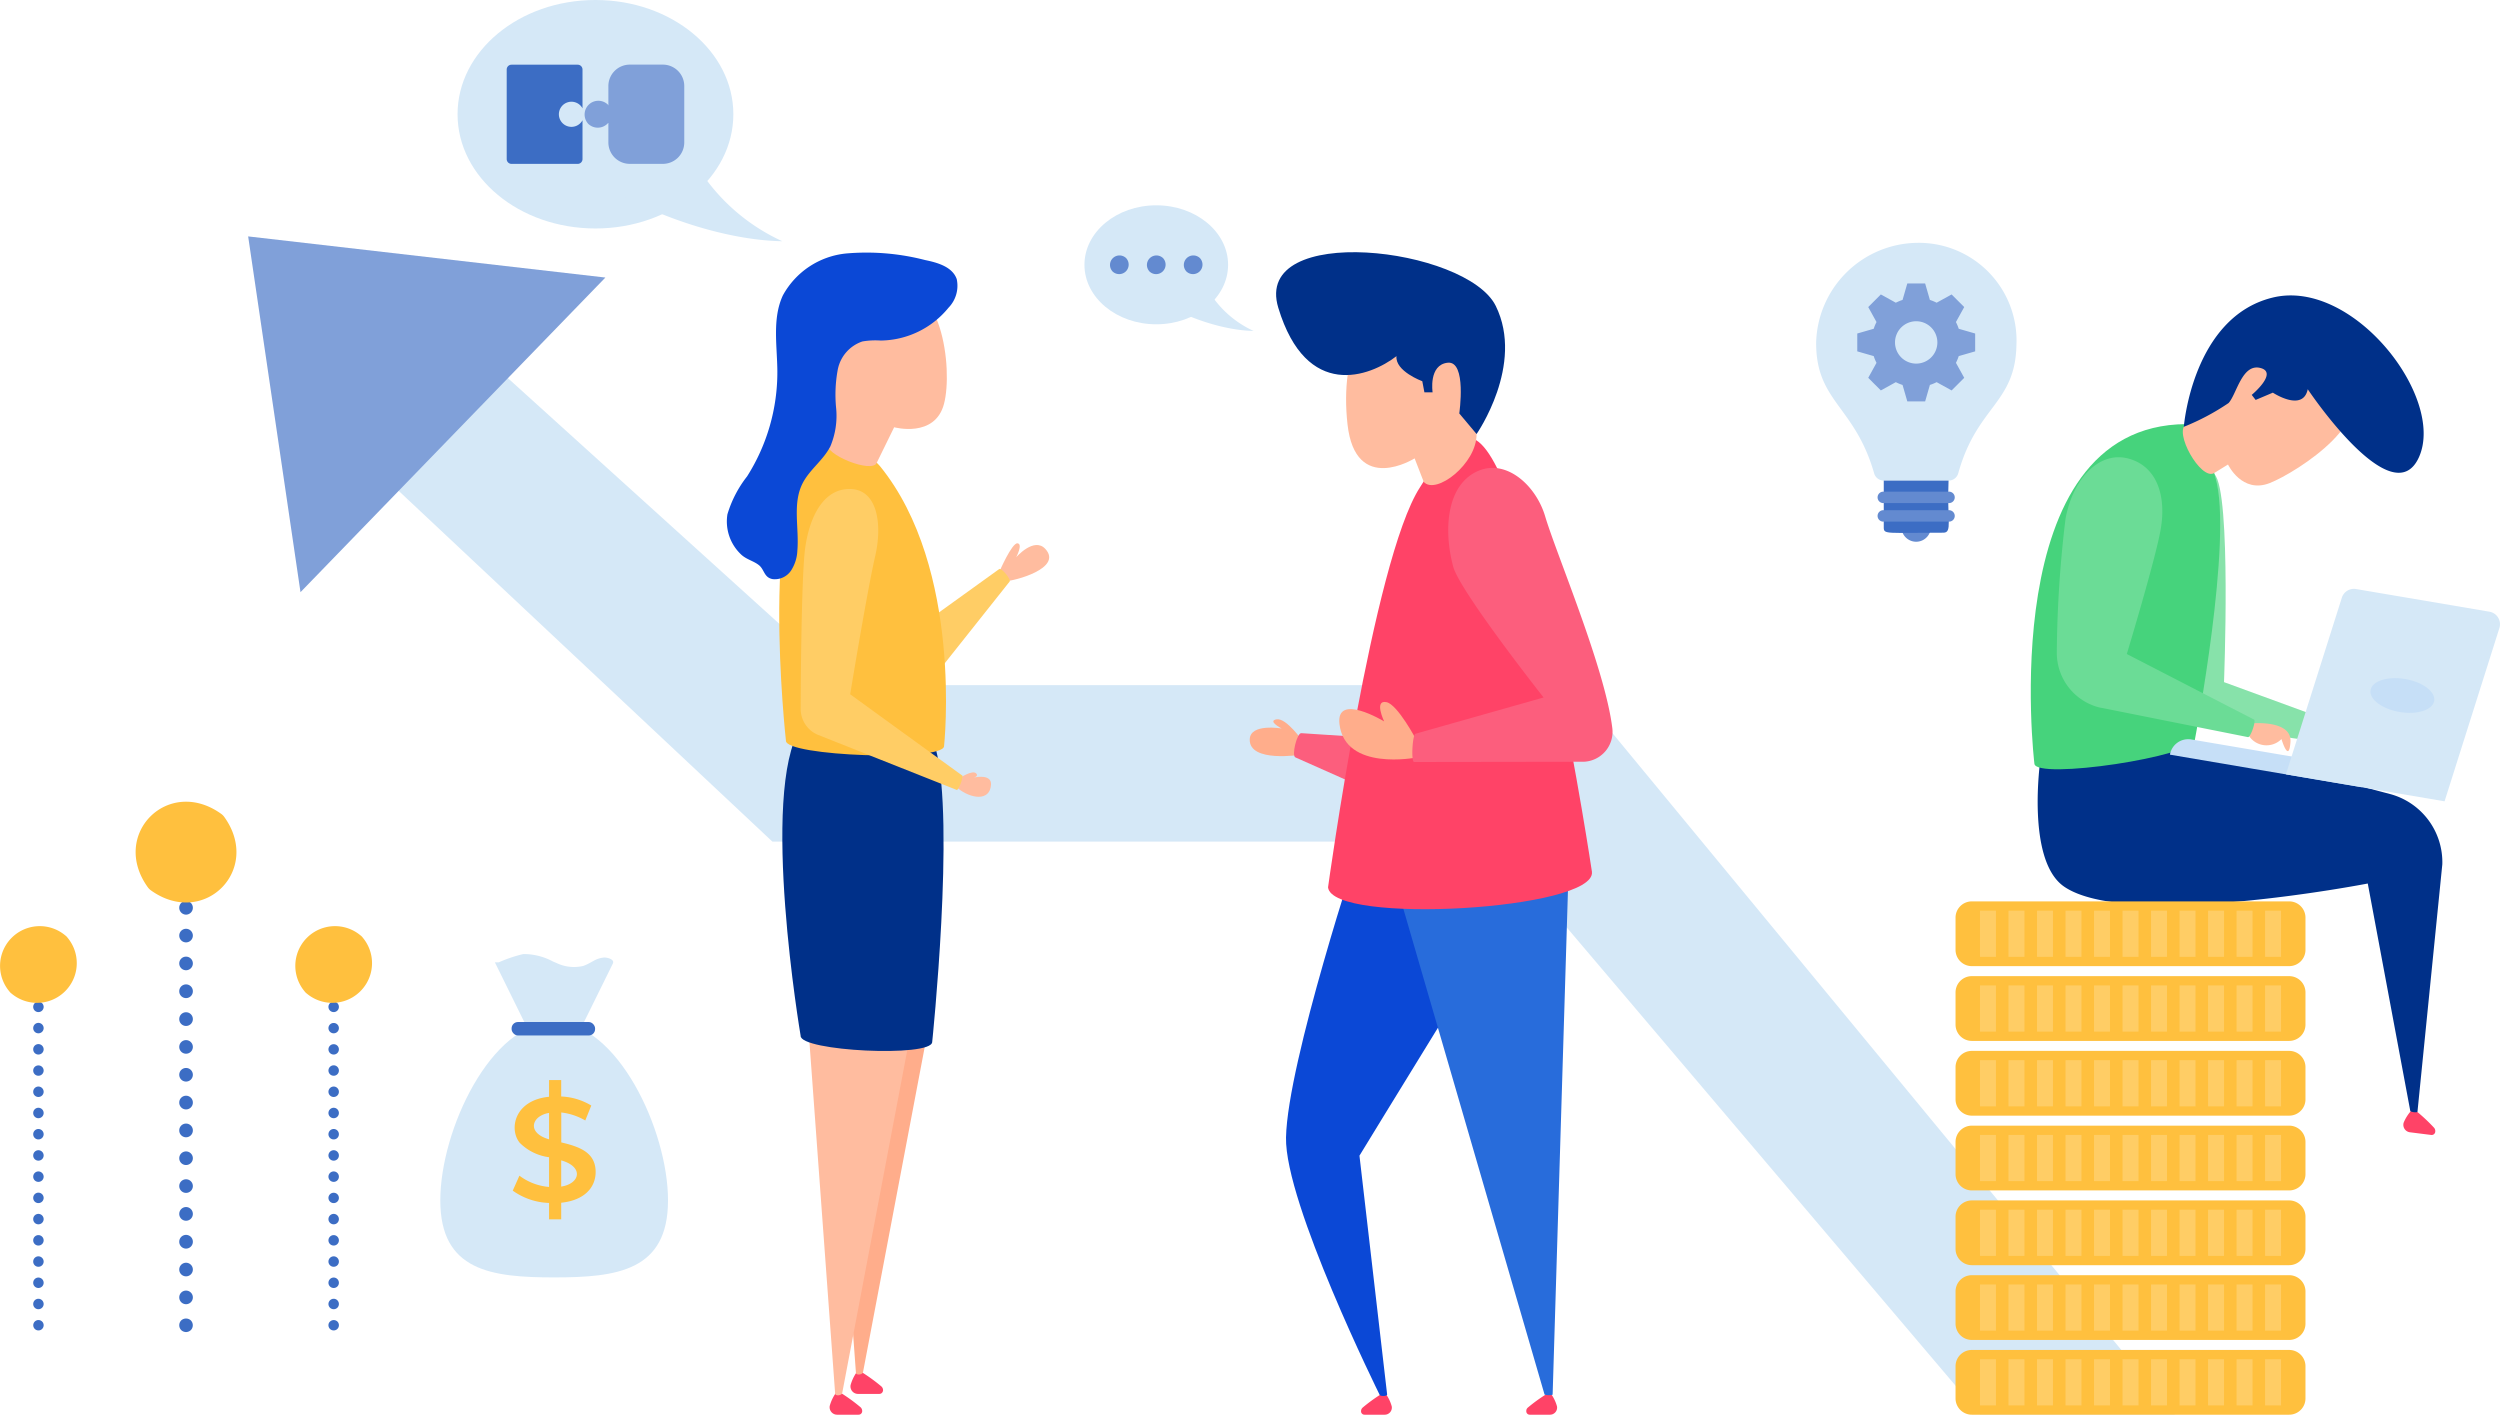 <svg xmlns="http://www.w3.org/2000/svg" width="207.766" height="117.571" viewBox="0 0 207.766 117.571"><defs><style>.a{fill:#d5e8f7;}.b{fill:#80a0d9;}.c{fill:#ffad8b;}.d{fill:#fc5e7d;}.e{fill:#ff4367;}.f{fill:#0b48d6;}.g{fill:#286cdb;}.h{fill:#ffbc9f;}.i{fill:#003089;}.j{fill:#ffcd65;}.k{fill:#ffc03e;}.l{fill:#87e2aa;}.m{fill:#46d37c;}.n{fill:#6bdc96;}.o{fill:#c6dff7;}.p{fill:#638ad0;}.q{fill:#3c6dc4;}</style></defs><g transform="translate(0 0)"><g transform="translate(20.623 19.647)"><g transform="translate(4.897 5.826)"><path class="a" d="M842.211,657.657l34.765,31.466H937.29l50.022,60.631H971.144L930.73,702.126H870.768L832.1,665.834Z" transform="translate(-832.099 -657.657)"/></g><path class="b" d="M814.788,661.455l25.338-26.147-29.688-3.419Z" transform="translate(-810.438 -631.889)"/></g><g transform="translate(60.398 20.957)"><g transform="translate(43.463 0)"><g transform="translate(0 38.81)"><path class="c" d="M1183.011,811.185l-.182,1.1s-4.294.694-4.235-1.278c.04-1.357,2.655-.9,2.655-.9s-1.228-.632-.417-.764S1183.011,811.185,1183.011,811.185Z" transform="translate(-1178.594 -809.33)"/></g><g transform="translate(3.679 39.972)"><path class="d" d="M1200.178,814.783l-4.689-.309c-.369-.091-.864,1.927-.494,2.018l5.743,2.555v-3.7Z" transform="translate(-1194.864 -814.471)"/></g><g transform="translate(9.25 94.936)"><path class="e" d="M1219.51,1059.014a.285.285,0,0,0,.288.233h1.676a.591.591,0,0,0,.585-.689,3.267,3.267,0,0,0-.46-.99h-.468a13.474,13.474,0,0,0-1.495,1.092.405.405,0,0,0-.126.353Z" transform="translate(-1219.506 -1057.569)"/></g><g transform="translate(22.983 94.936)"><path class="e" d="M1280.245,1058.961a.285.285,0,0,0,.286.286h1.682a.591.591,0,0,0,.585-.689,3.269,3.269,0,0,0-.461-.99h-.468a13.489,13.489,0,0,0-1.5,1.092.424.424,0,0,0-.1.138A.441.441,0,0,0,1280.245,1058.961Z" transform="translate(-1280.245 -1057.569)"/></g><g transform="translate(3.007 44.062)"><path class="f" d="M1200.305,883.436l-2.3-19.849s13.69-22.409,14-22.541-5.61-7.213-5.61-7.213-6.46-1.537-6.5-1.23-1.88,5.16-1.88,5.16-5.984,18.046-6.114,24.311c-.114,5.453,7.769,21.362,7.769,21.362C1199.663,883.6,1200.305,883.6,1200.305,883.436Z" transform="translate(-1191.893 -832.562)"/></g><g transform="translate(11.323 47.036)"><path class="g" d="M1242.523,893.612l1.456-47.9-11.279.23-4.027,2.338,13.173,45.32C1241.844,893.685,1242.522,893.7,1242.523,893.612Z" transform="translate(-1228.673 -845.713)"/></g><g transform="translate(6.508 15.412)"><path class="e" d="M1219.681,706.053c-1.764-1.061-3.549,2.2-4.668,3.932-3.894,6.014-7.634,33.234-7.634,33.234.339,3.155,22.272,1.869,21.932-1.286C1229.312,741.933,1224.379,708.878,1219.681,706.053Z" transform="translate(-1207.379 -705.845)"/></g><g transform="translate(7.441 37.381)"><path class="c" d="M1217.9,806.148v1.484s-5.917,1.167-6.377-2.787c-.309-2.655,3.714-.216,3.714-.216s-.872-1.819.194-1.6C1216.361,803.223,1217.9,806.148,1217.9,806.148Z" transform="translate(-1211.507 -803.013)"/></g><g transform="translate(13.512 17.93)"><path class="d" d="M1252.6,741.4l-14.095.021c-.266-.015-.132-2.367.134-2.352l10.629-3.009s-6.965-8.831-7.511-10.872c-.834-3.113-.536-6.863,2.108-7.971,2.334-.979,4.778,1.234,5.534,3.788.925,3.125,4.982,12.632,5.581,17.607A2.49,2.49,0,0,1,1252.6,741.4Z" transform="translate(-1238.359 -716.981)"/></g><g transform="translate(8.008 3.93)"><path class="h" d="M1220.464,670.226l-.758-1.957s-4.919,3.1-5.578-2.833,1.493-10.585,5.71-10.365,5.016,11.176,5.016,11.176C1224.889,668.708,1221.478,671.344,1220.464,670.226Z" transform="translate(-1214.011 -655.063)"/></g><g transform="translate(2.19)"><path class="i" d="M1204.941,652.794l-1.437-1.711s.637-4.392-.966-4.216-1.252,2.459-1.252,2.459h-.681l-.175-.921s-2.269-.831-2.145-2.084c-2.193,1.7-7.476,3.721-9.823-4.02-2.163-7.138,15.657-5.052,18.073-.154S1204.941,652.794,1204.941,652.794Z" transform="translate(-1188.279 -637.68)"/></g></g><g transform="translate(19.201 43.234)"><path class="h" d="M1071.284,830.218l.2-.875s.99-.638,1.3-.381c.249.206-.042.331-.169.374.242-.063,1.489-.283,1.429.592C1073.952,831.347,1072.339,831.08,1071.284,830.218Z" transform="translate(-1071.284 -828.901)"/></g><g transform="translate(22.638 24.191)"><path class="h" d="M1087.058,747.819l-.572-.739s1.06-2.462,1.529-2.4-.112,1.156-.112,1.156,1.49-1.714,2.424-.687C1091.807,746.772,1087.673,747.824,1087.058,747.819Z" transform="translate(-1086.486 -744.676)"/></g><g transform="translate(10.276 93.112)"><path class="e" d="M1034.515,1051.028a.3.3,0,0,1-.3.247h-1.772a.625.625,0,0,1-.618-.728,3.456,3.456,0,0,1,.487-1.046h.495a14.286,14.286,0,0,1,1.581,1.154.429.429,0,0,1,.133.374Z" transform="translate(-1031.811 -1049.501)"/></g><g transform="translate(8.533 61.791)"><path class="c" d="M1026.306,942.319c0,.2.481.177.583-.026l5.5-28.988-7.591-2.333-.7,1.149Z" transform="translate(-1024.103 -910.972)"/></g><g transform="translate(16.651 26.324)"><path class="j" d="M1060.942,757.762l5.053-3.638c.184-.151,1.044.9.86,1.049l-6.847,8.624.9-6.245" transform="translate(-1060.008 -754.11)"/></g><g transform="translate(8.548 94.84)"><path class="e" d="M1026.87,1058.672a.3.3,0,0,1-.305.247h-1.772a.624.624,0,0,1-.618-.728,3.457,3.457,0,0,1,.487-1.046h.495a14.278,14.278,0,0,1,1.58,1.154.429.429,0,0,1,.133.373Z" transform="translate(-1024.166 -1057.145)"/></g><g transform="translate(6.805 63.519)"><path class="h" d="M1018.661,949.964c0,.2.481.177.583-.026l5.5-28.988-7.591-2.333-.7,1.149Z" transform="translate(-1016.458 -918.617)"/></g><g transform="translate(4.615 36.012)"><path class="i" d="M1019.532,802.227c1.611,6.044-.3,24.362-.3,24.362-.062,1.289-11,.767-10.934-.522,0,0-3.421-20.186,0-25.593,1.172-1.852,8.009-3.8,8.044-3.482S1019.137,800.745,1019.532,802.227Z" transform="translate(-1006.774 -796.958)"/></g><g transform="translate(4.359 15.878)"><path class="k" d="M1014,709.794c-.856-1.049-4.027-2.424-5.153-1.671-5.011,3.346-2.648,24.5-2.648,24.5-.085,1.292,13.056,1.757,13.141.465C1019.338,733.092,1020.961,718.325,1014,709.794Z" transform="translate(-1005.64 -707.907)"/></g><g transform="translate(6.14 19.68)"><path class="j" d="M1017.63,724.723c-2.563-.04-3.593,3.065-3.8,5.5-.239,2.76-.3,9.646-.309,12.766a2.337,2.337,0,0,0,1.456,2.175l11.546,4.582a2.419,2.419,0,0,0,.45-1.189l-9.339-6.773s1.422-8.647,2.081-11.491C1020.32,727.666,1019.912,724.758,1017.63,724.723Z" transform="translate(-1013.517 -724.722)"/></g><g transform="translate(8.364 2.816)"><path class="h" d="M1027.454,664.824l1.448-2.955s3.391.929,4.145-1.95-.175-10.887-4.725-9.657-4.945,12.935-4.945,12.935C1023.01,664.116,1027.088,665.743,1027.454,664.824Z" transform="translate(-1023.354 -650.134)"/></g><path class="f" d="M990.188,664.853a1.623,1.623,0,0,0,1.517-.712,3.3,3.3,0,0,0,.525-1.664c.157-1.868-.416-3.874.418-5.554.578-1.165,1.746-1.951,2.328-3.114a6.542,6.542,0,0,0,.476-3.169,11.315,11.315,0,0,1,.141-3.224,3.088,3.088,0,0,1,2.04-2.315,6.361,6.361,0,0,1,1.521-.076,7.377,7.377,0,0,0,5.634-2.725,2.619,2.619,0,0,0,.687-2.379c-.352-1.014-1.576-1.373-2.629-1.586a19.46,19.46,0,0,0-6.543-.548,6.75,6.75,0,0,0-5.279,3.489c-.89,1.926-.474,4.163-.457,6.284a16.165,16.165,0,0,1-2.514,8.752,9.523,9.523,0,0,0-1.635,3.15,3.769,3.769,0,0,0,1.112,3.319c.451.443,1.057.548,1.513.916S989.454,664.729,990.188,664.853Z" transform="translate(-986.362 -637.68)"/></g><g transform="translate(162.519 24.552)"><g transform="translate(19.279 14.696)"><path class="l" d="M1525.536,718.735c1.426,1.5.782,17.4.794,17.286l10.05,3.677s-.325,1.307-.325,1.47-12.462-1.743-12.462-1.743l-.3-12.506S1524.119,717.248,1525.536,718.735Z" transform="translate(-1523.297 -718.579)"/></g><g transform="translate(24.298 35.541)"><path class="h" d="M1549.028,812.337c-.126,1.85-.747-.236-.747-.236a1.75,1.75,0,0,1-2.788-.406l.334-.9S1549.154,810.487,1549.028,812.337Z" transform="translate(-1545.493 -810.773)"/></g><g transform="translate(6.25)"><g transform="translate(30.965 67.771)"><path class="e" d="M1605.269,955.115a.3.3,0,0,1-.333.207l-1.758-.221a.625.625,0,0,1-.523-.8,3.457,3.457,0,0,1,.613-.977l.491.062a14.268,14.268,0,0,1,1.425,1.341.429.429,0,0,1,.085.387Z" transform="translate(-1602.629 -953.324)"/></g><g transform="translate(0.574 35.814)"><path class="i" d="M1468.436,814.751s-1.206,8.337,1.957,10.537c5.249,3.649,25.251-.246,25.251-.246l3.531,18.889c-.013.1.591.18.6.076l2.064-20.56a5.864,5.864,0,0,0-4.364-5.847l-16.3-4.308-5.937-1.309Z" transform="translate(-1468.21 -811.982)"/></g><g transform="translate(0 10.694)"><path class="m" d="M1481.022,705.338c-.7-2.381.059-4.47-2.423-4.459-16.022.073-12.624,28.216-12.624,28.216.086,1.393,13.426-.615,13.34-2.008C1479.314,727.088,1482.508,710.391,1481.022,705.338Z" transform="translate(-1465.673 -700.879)"/></g><g transform="translate(2.168)"><g transform="translate(10.468 5.334)"><path class="h" d="M1524.153,686.607l1.167-.716s1.154,2.445,3.459,1.544,9.658-5.669,5.825-8.469c-7.6-5.554-12.752,3.567-12.752,3.567C1520.755,683.151,1523.056,687.226,1524.153,686.607Z" transform="translate(-1521.563 -677.172)"/></g><g transform="translate(10.552)"><path class="i" d="M1521.932,664.5a19.544,19.544,0,0,0,3.719-1.976c.668-.722,1.117-3.3,2.639-2.916s-.714,2.238-.714,2.238l.326.42,1.429-.605s2.5,1.651,2.9-.285c0,0,7.061,10.574,9.252,5.626s-5.494-14.868-12.165-13.243S1521.932,664.5,1521.932,664.5Z" transform="translate(-1521.932 -653.581)"/></g><g transform="translate(0 13.449)"><path class="n" d="M1491.639,734.857c.215.073-.282,1.535-.5,1.462l-12.367-2.47a4.683,4.683,0,0,1-3.51-4.659,96.816,96.816,0,0,1,.728-11.048c.638-3.388,2.839-5.594,5.2-4.977s3.2,3.056,2.7,5.912c-.447,2.533-2.812,10.336-2.812,10.336Z" transform="translate(-1475.264 -713.062)"/></g></g></g><g transform="translate(0 50.359)"><g transform="translate(0 37.279)"><path class="k" d="M1467.109,1042.547v2.674a1.355,1.355,0,0,1-1.359,1.353h-26.369a1.354,1.354,0,0,1-1.354-1.353v-2.674a1.352,1.352,0,0,1,1.354-1.354h26.369A1.353,1.353,0,0,1,1467.109,1042.547Z" transform="translate(-1438.028 -1041.193)"/><g transform="translate(2.031 0.772)"><g transform="translate(23.693 0)"><g transform="translate(0 0)"><rect class="j" width="3.837" height="1.326" transform="translate(1.326 0) rotate(90)"/></g></g><g transform="translate(21.324 0)"><g transform="translate(0)"><rect class="j" width="3.837" height="1.326" transform="translate(1.326 0) rotate(90)"/></g></g><g transform="translate(18.954 0)"><g transform="translate(0 0)"><rect class="j" width="3.837" height="1.326" transform="translate(1.326 0) rotate(90)"/></g></g><g transform="translate(16.585 0)"><g transform="translate(0)"><rect class="j" width="3.837" height="1.326" transform="translate(1.326 0) rotate(90)"/></g></g><g transform="translate(14.216 0)"><g transform="translate(0)"><rect class="j" width="3.837" height="1.326" transform="translate(1.326 0) rotate(90)"/></g></g><g transform="translate(11.847 0)"><g transform="translate(0 0)"><rect class="j" width="3.837" height="1.326" transform="translate(1.326 0) rotate(90)"/></g></g><g transform="translate(9.477 0)"><g transform="translate(0)"><rect class="j" width="3.837" height="1.326" transform="translate(1.326 0) rotate(90)"/></g></g><g transform="translate(7.108 0)"><g transform="translate(0 0)"><rect class="j" width="3.837" height="1.326" transform="translate(1.326 0) rotate(90)"/></g></g><g transform="translate(4.739 0)"><g transform="translate(0)"><rect class="j" width="3.837" height="1.326" transform="translate(1.326) rotate(90)"/></g></g><g transform="translate(2.369 0)"><g transform="translate(0)"><rect class="j" width="3.837" height="1.326" transform="translate(1.326 0) rotate(90)"/></g></g><g transform="translate(0 0)"><g transform="translate(0 0)"><rect class="j" width="3.837" height="1.326" transform="translate(1.326 0) rotate(90)"/></g></g></g></g><g transform="translate(0 31.066)"><path class="k" d="M1467.109,1015.067v2.674a1.355,1.355,0,0,1-1.359,1.353h-26.369a1.354,1.354,0,0,1-1.354-1.353v-2.674a1.352,1.352,0,0,1,1.354-1.354h26.369A1.353,1.353,0,0,1,1467.109,1015.067Z" transform="translate(-1438.028 -1013.713)"/><g transform="translate(2.031 0.772)"><g transform="translate(23.693 0)"><g transform="translate(0 0)"><g transform="translate(0 0)"><rect class="j" width="3.837" height="1.326" transform="translate(1.326 0) rotate(90)"/></g></g></g><g transform="translate(21.324 0)"><g transform="translate(0 0)"><rect class="j" width="3.837" height="1.326" transform="translate(1.326 0) rotate(90)"/></g></g><g transform="translate(18.955 0)"><g transform="translate(0 0)"><g transform="translate(0 0)"><rect class="j" width="3.837" height="1.326" transform="translate(1.326 0) rotate(90)"/></g></g></g><g transform="translate(16.585 0)"><g transform="translate(0 0)"><rect class="j" width="3.837" height="1.326" transform="translate(1.326 0) rotate(90)"/></g></g><g transform="translate(14.216 0)"><g transform="translate(0 0)"><rect class="j" width="3.837" height="1.326" transform="translate(1.326 0) rotate(90)"/></g></g><g transform="translate(11.847 0)"><g transform="translate(0 0)"><g transform="translate(0 0)"><rect class="j" width="3.837" height="1.326" transform="translate(1.326 0) rotate(90)"/></g></g></g><g transform="translate(9.477 0)"><g transform="translate(0 0)"><rect class="j" width="3.837" height="1.326" transform="translate(1.326 0) rotate(90)"/></g></g><g transform="translate(7.108 0)"><g transform="translate(0 0)"><g transform="translate(0 0)"><rect class="j" width="3.837" height="1.326" transform="translate(1.326 0) rotate(90)"/></g></g></g><g transform="translate(4.739 0)"><g transform="translate(0 0)"><rect class="j" width="3.837" height="1.326" transform="translate(1.326) rotate(90)"/></g></g><g transform="translate(2.369 0)"><g transform="translate(0 0)"><rect class="j" width="3.837" height="1.326" transform="translate(1.326 0) rotate(90)"/></g></g><g transform="translate(0 0)"><g transform="translate(0 0)"><g transform="translate(0 0)"><rect class="j" width="3.837" height="1.326" transform="translate(1.326 0) rotate(90)"/></g></g></g></g></g><g transform="translate(0 24.852)"><path class="k" d="M1467.109,987.587v2.674a1.355,1.355,0,0,1-1.359,1.353h-26.369a1.354,1.354,0,0,1-1.354-1.353v-2.674a1.352,1.352,0,0,1,1.354-1.354h26.369A1.353,1.353,0,0,1,1467.109,987.587Z" transform="translate(-1438.028 -986.233)"/><g transform="translate(2.031 0.772)"><g transform="translate(23.693 0)"><g transform="translate(0 0)"><g transform="translate(0 0)"><rect class="j" width="3.837" height="1.326" transform="translate(1.326 0) rotate(90)"/></g></g></g><g transform="translate(21.324 0)"><g transform="translate(0 0)"><g transform="translate(0 0)"><rect class="j" width="3.837" height="1.326" transform="translate(1.326 0) rotate(90)"/></g></g></g><g transform="translate(18.954 0)"><g transform="translate(0 0)"><g transform="translate(0 0)"><rect class="j" width="3.837" height="1.326" transform="translate(1.326 0) rotate(90)"/></g></g></g><g transform="translate(16.585 0)"><g transform="translate(0 0)"><rect class="j" width="3.837" height="1.326" transform="translate(1.326 0) rotate(90)"/></g></g><g transform="translate(14.216 0)"><g transform="translate(0 0)"><rect class="j" width="3.837" height="1.326" transform="translate(1.326 0) rotate(90)"/></g></g><g transform="translate(11.847 0)"><g transform="translate(0 0)"><g transform="translate(0 0)"><rect class="j" width="3.837" height="1.326" transform="translate(1.326 0) rotate(90)"/></g></g></g><g transform="translate(9.477 0)"><g transform="translate(0 0)"><g transform="translate(0 0)"><rect class="j" width="3.837" height="1.326" transform="translate(1.326 0) rotate(90)"/></g></g></g><g transform="translate(7.108 0)"><g transform="translate(0 0)"><g transform="translate(0 0)"><rect class="j" width="3.837" height="1.326" transform="translate(1.326 0) rotate(90)"/></g></g></g><g transform="translate(4.739 0)"><g transform="translate(0 0)"><rect class="j" width="3.837" height="1.326" transform="translate(1.326) rotate(90)"/></g></g><g transform="translate(2.369 0)"><g transform="translate(0)"><rect class="j" width="3.837" height="1.326" transform="translate(1.326 0) rotate(90)"/></g></g><g transform="translate(0 0)"><g transform="translate(0 0)"><g transform="translate(0 0)"><rect class="j" width="3.837" height="1.326" transform="translate(1.326 0) rotate(90)"/></g></g></g></g></g><g transform="translate(0 18.639)"><path class="k" d="M1467.109,960.107v2.674a1.355,1.355,0,0,1-1.359,1.354h-26.369a1.354,1.354,0,0,1-1.354-1.354v-2.674a1.352,1.352,0,0,1,1.354-1.354h26.369A1.353,1.353,0,0,1,1467.109,960.107Z" transform="translate(-1438.028 -958.753)"/><g transform="translate(2.031 0.772)"><g transform="translate(23.693 0)"><g transform="translate(0 0)"><g transform="translate(0 0)"><rect class="j" width="3.837" height="1.326" transform="translate(1.326 0) rotate(90)"/></g></g></g><g transform="translate(21.324 0)"><g transform="translate(0 0)"><rect class="j" width="3.837" height="1.326" transform="translate(1.326 0) rotate(90)"/></g></g><g transform="translate(18.955 0)"><g transform="translate(0 0)"><rect class="j" width="3.837" height="1.326" transform="translate(1.326 0) rotate(90)"/></g></g><g transform="translate(16.585 0)"><g transform="translate(0 0)"><rect class="j" width="3.837" height="1.326" transform="translate(1.326 0) rotate(90)"/></g></g><g transform="translate(14.216 0)"><g transform="translate(0 0)"><rect class="j" width="3.837" height="1.326" transform="translate(1.326 0) rotate(90)"/></g></g><g transform="translate(11.847 0)"><g transform="translate(0 0)"><g transform="translate(0 0)"><rect class="j" width="3.837" height="1.326" transform="translate(1.326 0) rotate(90)"/></g></g></g><g transform="translate(9.477 0)"><g transform="translate(0 0)"><rect class="j" width="3.837" height="1.326" transform="translate(1.326 0) rotate(90)"/></g></g><g transform="translate(7.108 0)"><g transform="translate(0 0)"><rect class="j" width="3.837" height="1.326" transform="translate(1.326 0) rotate(90)"/></g></g><g transform="translate(4.739 0)"><g transform="translate(0 0)"><rect class="j" width="3.837" height="1.326" transform="translate(1.326) rotate(90)"/></g></g><g transform="translate(2.369 0)"><g transform="translate(0 0)"><rect class="j" width="3.837" height="1.326" transform="translate(1.326 0) rotate(90)"/></g></g><g transform="translate(0 0)"><g transform="translate(0 0)"><g transform="translate(0 0)"><rect class="j" width="3.837" height="1.326" transform="translate(1.326 0) rotate(90)"/></g></g></g></g></g><g transform="translate(0 12.426)"><path class="k" d="M1467.109,932.627V935.3a1.355,1.355,0,0,1-1.359,1.354h-26.369a1.354,1.354,0,0,1-1.354-1.354v-2.674a1.352,1.352,0,0,1,1.354-1.354h26.369A1.353,1.353,0,0,1,1467.109,932.627Z" transform="translate(-1438.028 -931.273)"/><g transform="translate(2.031 0.772)"><g transform="translate(23.693 0)"><g transform="translate(0 0)"><rect class="j" width="3.837" height="1.326" transform="translate(1.326 0) rotate(90)"/></g></g><g transform="translate(21.324 0)"><g transform="translate(0 0)"><g transform="translate(0 0)"><rect class="j" width="3.837" height="1.326" transform="translate(1.326 0) rotate(90)"/></g></g></g><g transform="translate(18.955 0)"><g transform="translate(0 0)"><rect class="j" width="3.837" height="1.326" transform="translate(1.326 0) rotate(90)"/></g></g><g transform="translate(16.585 0)"><g transform="translate(0 0)"><rect class="j" width="3.837" height="1.326" transform="translate(1.326 0) rotate(90)"/></g></g><g transform="translate(14.216 0)"><g transform="translate(0 0)"><g transform="translate(0 0)"><rect class="j" width="3.837" height="1.326" transform="translate(1.326 0) rotate(90)"/></g></g></g><g transform="translate(11.847 0)"><g transform="translate(0 0)"><rect class="j" width="3.837" height="1.326" transform="translate(1.326 0) rotate(90)"/></g></g><g transform="translate(9.477 0)"><g transform="translate(0 0)"><g transform="translate(0 0)"><rect class="j" width="3.837" height="1.326" transform="translate(1.326 0) rotate(90)"/></g></g></g><g transform="translate(7.108 0)"><g transform="translate(0 0)"><rect class="j" width="3.837" height="1.326" transform="translate(1.326 0) rotate(90)"/></g></g><g transform="translate(4.739 0)"><g transform="translate(0 0)"><g transform="translate(0 0)"><rect class="j" width="3.837" height="1.326" transform="translate(1.326) rotate(90)"/></g></g></g><g transform="translate(2.369 0)"><g transform="translate(0 0)"><g transform="translate(0 0)"><rect class="j" width="3.837" height="1.326" transform="translate(1.326 0) rotate(90)"/></g></g></g><g transform="translate(0 0)"><g transform="translate(0 0)"><g transform="translate(0 0)"><rect class="j" width="3.837" height="1.326" transform="translate(1.326 0) rotate(90)"/></g></g></g></g></g><g transform="translate(0 6.213)"><path class="k" d="M1467.109,905.147v2.674a1.355,1.355,0,0,1-1.359,1.354h-26.369a1.354,1.354,0,0,1-1.354-1.354v-2.674a1.352,1.352,0,0,1,1.354-1.354h26.369A1.353,1.353,0,0,1,1467.109,905.147Z" transform="translate(-1438.028 -903.793)"/><g transform="translate(2.031 0.772)"><g transform="translate(23.693 0)"><g transform="translate(0 0)"><rect class="j" width="3.837" height="1.326" transform="translate(1.326 0) rotate(90)"/></g></g><g transform="translate(21.324 0)"><g transform="translate(0 0)"><rect class="j" width="3.837" height="1.326" transform="translate(1.326 0) rotate(90)"/></g></g><g transform="translate(18.954 0)"><g transform="translate(0 0)"><g transform="translate(0 0)"><rect class="j" width="3.837" height="1.326" transform="translate(1.326 0) rotate(90)"/></g></g></g><g transform="translate(16.585 0)"><g transform="translate(0 0)"><rect class="j" width="3.837" height="1.326" transform="translate(1.326 0) rotate(90)"/></g></g><g transform="translate(14.216 0)"><g transform="translate(0 0)"><rect class="j" width="3.837" height="1.326" transform="translate(1.326 0) rotate(90)"/></g></g><g transform="translate(11.847 0)"><g transform="translate(0 0)"><g transform="translate(0 0)"><rect class="j" width="3.837" height="1.326" transform="translate(1.326 0) rotate(90)"/></g></g></g><g transform="translate(9.477 0)"><g transform="translate(0 0)"><rect class="j" width="3.837" height="1.326" transform="translate(1.326 0) rotate(90)"/></g></g><g transform="translate(7.108 0)"><g transform="translate(0 0)"><g transform="translate(0 0)"><rect class="j" width="3.837" height="1.326" transform="translate(1.326 0) rotate(90)"/></g></g></g><g transform="translate(4.739 0)"><g transform="translate(0 0)"><rect class="j" width="3.837" height="1.326" transform="translate(1.326) rotate(90)"/></g></g><g transform="translate(2.369 0)"><g transform="translate(0 0)"><rect class="j" width="3.837" height="1.326" transform="translate(1.326 0) rotate(90)"/></g></g><g transform="translate(0 0)"><g transform="translate(0 0)"><g transform="translate(0 0)"><rect class="j" width="3.837" height="1.326" transform="translate(1.326 0) rotate(90)"/></g></g></g></g></g><path class="k" d="M1467.109,877.667v2.674a1.355,1.355,0,0,1-1.359,1.354h-26.369a1.354,1.354,0,0,1-1.354-1.354v-2.674a1.352,1.352,0,0,1,1.354-1.353h26.369A1.353,1.353,0,0,1,1467.109,877.667Z" transform="translate(-1438.028 -876.314)"/><g transform="translate(2.031 0.772)"><g transform="translate(23.693 0)"><g transform="translate(0 0)"><g transform="translate(0 0)"><rect class="j" width="3.837" height="1.326" transform="translate(1.326 0) rotate(90)"/></g></g></g><g transform="translate(21.324 0)"><g transform="translate(0 0)"><rect class="j" width="3.837" height="1.326" transform="translate(1.326 0) rotate(90)"/></g></g><g transform="translate(18.955 0)"><g transform="translate(0 0)"><g transform="translate(0 0)"><rect class="j" width="3.837" height="1.326" transform="translate(1.326 0) rotate(90)"/></g></g></g><g transform="translate(16.585 0)"><g transform="translate(0 0)"><rect class="j" width="3.837" height="1.326" transform="translate(1.326 0) rotate(90)"/></g></g><g transform="translate(14.216 0)"><g transform="translate(0 0)"><rect class="j" width="3.837" height="1.326" transform="translate(1.326 0) rotate(90)"/></g></g><g transform="translate(11.847 0)"><g transform="translate(0 0)"><g transform="translate(0 0)"><rect class="j" width="3.837" height="1.326" transform="translate(1.326 0) rotate(90)"/></g></g></g><g transform="translate(9.477 0)"><g transform="translate(0 0)"><rect class="j" width="3.837" height="1.326" transform="translate(1.326 0) rotate(90)"/></g></g><g transform="translate(7.108 0)"><g transform="translate(0 0)"><g transform="translate(0 0)"><rect class="j" width="3.837" height="1.326" transform="translate(1.326 0) rotate(90)"/></g></g></g><g transform="translate(4.739 0)"><g transform="translate(0 0)"><rect class="j" width="3.837" height="1.326" transform="translate(1.326) rotate(90)"/></g></g><g transform="translate(2.369 0)"><g transform="translate(0 0)"><rect class="j" width="3.837" height="1.326" transform="translate(1.326 0) rotate(90)"/></g></g><g transform="translate(0 0)"><g transform="translate(0 0)"><g transform="translate(0 0)"><rect class="j" width="3.837" height="1.326" transform="translate(1.326 0) rotate(90)"/></g></g></g></g></g><g transform="translate(17.815 24.384)"><g transform="translate(0 12.495)"><path class="o" d="M1532.756,820.683l-15.934-2.708h0a1.544,1.544,0,0,1,1.781-1.263l14.412,2.449Z" transform="translate(-1516.821 -816.689)"/></g><g transform="translate(9.64)"><path class="a" d="M1577.2,764.687l-4.557,14.4-13.185-2.24,4.647-14.68a1.058,1.058,0,0,1,1.185-.722l11.08,1.883A1.056,1.056,0,0,1,1577.2,764.687Z" transform="translate(-1559.458 -761.428)"/></g><g transform="translate(16.664 7.422)"><path class="o" d="M1595.821,796.148c-.129.757-1.417,1.17-2.877.921s-2.54-1.063-2.411-1.82,1.417-1.17,2.877-.921S1595.949,795.391,1595.821,796.148Z" transform="translate(-1590.522 -794.256)"/></g></g></g><g transform="translate(38.026 0)"><ellipse class="a" cx="11.46" cy="9.494" rx="11.46" ry="9.494"/><g transform="translate(8.029 2.526)"><path class="a" d="M924.8,556.162a11.526,11.526,0,0,0,8.23,7.321,16.272,16.272,0,0,0,8.85,10.2c-6.177-.091-14.789-3.622-17.663-7.1C921.3,563.076,924.121,559.625,924.8,556.162Z" transform="translate(-922.92 -556.162)"/></g></g><g transform="translate(90.125 17.063)"><path class="a" d="M1117.837,625.4c0,2.731,2.672,4.945,5.968,4.945s5.969-2.214,5.969-4.945-2.672-4.944-5.969-4.944S1117.837,622.671,1117.837,625.4Z" transform="translate(-1117.837 -620.457)"/><g transform="translate(4.181 1.315)"><path class="a" d="M1137.31,626.274a6,6,0,0,0,4.286,3.813,8.475,8.475,0,0,0,4.609,5.311c-3.217-.047-7.7-1.887-9.2-3.7C1135.487,629.875,1136.956,628.077,1137.31,626.274Z" transform="translate(-1136.331 -626.274)"/></g><g transform="translate(2.134 4.177)"><g transform="translate(0 0)"><path class="p" d="M1128.632,639.177a.79.79,0,0,1-1.113,1.113.276.276,0,0,1-.066-.066.79.79,0,0,1,1.113-1.114A.281.281,0,0,1,1128.632,639.177Z" transform="translate(-1127.276 -638.934)"/></g><g transform="translate(3.067)"><path class="p" d="M1142.2,639.177a.79.79,0,0,1-1.113,1.113.283.283,0,0,1-.066-.066.79.79,0,0,1,1.114-1.113A.277.277,0,0,1,1142.2,639.177Z" transform="translate(-1140.842 -638.933)"/></g><g transform="translate(6.135 0)"><path class="p" d="M1155.767,639.177a.79.79,0,0,1-1.113,1.113.274.274,0,0,1-.066-.066.79.79,0,0,1,1.113-1.114A.273.273,0,0,1,1155.767,639.177Z" transform="translate(-1154.41 -638.934)"/></g></g></g><g transform="translate(150.931 20.176)"><path class="a" d="M1392.4,653.992h5.386a.83.83,0,0,0,.8-.6c1.56-5.623,4.749-5.784,4.838-10.681a8.12,8.12,0,0,0-8.19-8.478,8.511,8.511,0,0,0-8.456,8.323c0,4.9,3.219,5.232,4.821,10.837A.832.832,0,0,0,1392.4,653.992Z" transform="translate(-1386.776 -634.228)"/><g transform="translate(7.132 23.936)"><path class="p" d="M1418.322,740.093a1.222,1.222,0,0,0,2.363,0Z" transform="translate(-1418.322 -740.093)"/></g><g transform="translate(5.621 19.764)"><path class="q" d="M1417.023,721.643c-.144,3.241.338,4.33-.429,4.33-4.716,0-4.957.159-4.957-.429v-3.9Z" transform="translate(-1411.637 -721.643)"/></g><g transform="translate(5.108 20.684)"><path class="p" d="M.475,0H5.938a.475.475,0,0,1,.475.475v0a.475.475,0,0,1-.475.475H.475A.475.475,0,0,1,0,.475v0A.475.475,0,0,1,.475,0Z"/><g transform="translate(0 1.541)"><path class="p" d="M.475,0H5.938a.475.475,0,0,1,.475.475v0A.475.475,0,0,1,5.937.95H.475A.475.475,0,0,1,0,.475v0A.475.475,0,0,1,.475,0Z"/></g></g><g transform="translate(3.418 3.383)"><path class="b" d="M1411.692,654.831v-1.483l-1.367-.394a3.66,3.66,0,0,0-.232-.559l.689-1.246-1.048-1.048-1.246.688a3.633,3.633,0,0,0-.559-.232l-.394-1.367h-1.483l-.394,1.367a3.709,3.709,0,0,0-.559.232l-1.246-.688-1.048,1.048.688,1.246a3.723,3.723,0,0,0-.232.559l-1.367.394v1.483l1.367.394a3.565,3.565,0,0,0,.232.56l-.688,1.246,1.048,1.048,1.245-.689a3.586,3.586,0,0,0,.56.232l.394,1.367h1.483l.394-1.367a3.568,3.568,0,0,0,.56-.232l1.246.689,1.048-1.048-.689-1.246a3.588,3.588,0,0,0,.232-.56Zm-4.9,1.018a1.76,1.76,0,1,1,1.759-1.759A1.759,1.759,0,0,1,1406.792,655.849Z" transform="translate(-1401.892 -649.19)"/></g></g><g transform="translate(36.592 79.278)"><g transform="translate(0 5.658)"><path class="a" d="M899.994,935.475c0,5.861-4.236,6.4-9.462,6.4s-9.462-.538-9.462-6.4,4.236-14.825,9.462-14.825S899.994,929.614,899.994,935.475Z" transform="translate(-881.07 -920.65)"/></g><g transform="translate(4.536)"><path class="a" d="M910.983,896.33h-.023a.293.293,0,0,1-.028.1c-.047.1-.1.2-.148.3l-.51,1.035-1.474,2.989-.81,1.644h-3.867l-2.993-6.073h.322a11.412,11.412,0,0,1,2.046-.69,5.15,5.15,0,0,1,2.471.627l.154.064.107.043a3.35,3.35,0,0,0,2.234.257,3.636,3.636,0,0,0,.608-.282l.032-.017c.069-.038.138-.076.207-.112a2.128,2.128,0,0,1,.889-.29c.243-.01.778.114.761.4Z" transform="translate(-901.13 -895.626)"/></g><g transform="translate(5.925 5.658)"><rect class="q" width="6.939" height="1.119" rx="0.528"/></g><g transform="translate(6.021 10.482)"><path class="k" d="M911.725,952.183v1.379h-1.01V952.2a5.474,5.474,0,0,1-3.017-1.022l.554-1.244a4.719,4.719,0,0,0,2.463.936V948.4a4.194,4.194,0,0,1-2.438-1.2c-.906-1.116-.46-3.538,2.438-3.823v-1.391h1.01v1.367a5.274,5.274,0,0,1,2.5.751l-.5,1.243a5.126,5.126,0,0,0-1.995-.665v2.487c1.569.371,2.857.849,2.857,2.475C914.581,950.83,913.757,951.967,911.725,952.183Zm-1.01-5.27v-2.192C909.275,944.948,908.814,946.37,910.715,946.913Zm1.01,1.749v2.179C913.295,950.6,913.627,949.2,911.725,948.662Z" transform="translate(-907.698 -941.988)"/></g></g><g transform="translate(42.103 5.37)"><g transform="translate(8.457 0)"><path class="b" d="M1.78,0H4.527A1.781,1.781,0,0,1,6.307,1.781V6.469A1.779,1.779,0,0,1,4.528,8.248H1.781A1.781,1.781,0,0,1,0,6.467V1.78A1.78,1.78,0,0,1,1.78,0Z"/></g><path class="q" d="M909.789,572.865a1.044,1.044,0,0,0,1.963.5v3.226a.4.4,0,0,1-.4.4h-5.5a.4.4,0,0,1-.4-.4v-7.443a.4.4,0,0,1,.4-.4h5.5a.4.4,0,0,1,.4.4v3.226a1.044,1.044,0,0,0-1.963.5Z" transform="translate(-905.445 -568.741)"/><g transform="translate(6.494 3.017)"><path class="b" d="M936.119,582.427a1.142,1.142,0,0,1-1.609,1.61.366.366,0,0,1-.083-.083,1.142,1.142,0,0,1,1.61-1.61A.355.355,0,0,1,936.119,582.427Z" transform="translate(-934.166 -582.083)"/></g><g transform="translate(7.929 3.397)"><rect class="b" width="1.08" height="1.454"/></g></g><g transform="translate(0 66.626)"><g transform="translate(0 10.338)"><g transform="translate(2.76 2.765)"><g transform="translate(0 29.976)"><path class="q" d="M731.868,1031.07a.432.432,0,1,1,.308-.127A.43.43,0,0,1,731.868,1031.07Z" transform="translate(-731.434 -1030.207)"/></g><g transform="translate(0 1.762)"><path class="q" d="M731.434,932.3a.434.434,0,0,1,.434-.434h0a.44.44,0,0,1,.434.434h0a.434.434,0,0,1-.434.434h0A.429.429,0,0,1,731.434,932.3Zm0-1.764a.434.434,0,0,1,.434-.434h0a.44.44,0,0,1,.434.434h0a.434.434,0,0,1-.434.434h0A.429.429,0,0,1,731.434,930.536Zm0-1.763a.434.434,0,0,1,.434-.434h0a.44.44,0,0,1,.434.434h0a.434.434,0,0,1-.434.434h0A.428.428,0,0,1,731.434,928.773Zm0-1.764a.434.434,0,0,1,.434-.434h0a.44.44,0,0,1,.434.434h0a.434.434,0,0,1-.434.434h0A.429.429,0,0,1,731.434,927.009Zm0-1.764a.434.434,0,0,1,.434-.434h0a.44.44,0,0,1,.434.434h0a.434.434,0,0,1-.434.434h0A.429.429,0,0,1,731.434,925.245Zm0-1.764a.434.434,0,0,1,.434-.434h0a.44.44,0,0,1,.434.434h0a.434.434,0,0,1-.434.434h0A.429.429,0,0,1,731.434,923.482Zm0-1.764a.434.434,0,0,1,.434-.434h0a.44.44,0,0,1,.434.434h0a.434.434,0,0,1-.434.434h0A.429.429,0,0,1,731.434,921.718Zm0-1.763a.434.434,0,0,1,.434-.434h0a.44.44,0,0,1,.434.434h0a.434.434,0,0,1-.434.434h0A.428.428,0,0,1,731.434,919.955Zm0-1.764a.434.434,0,0,1,.434-.434h0a.44.44,0,0,1,.434.434h0a.434.434,0,0,1-.434.434h0A.429.429,0,0,1,731.434,918.191Zm0-1.764a.434.434,0,0,1,.434-.434h0a.44.44,0,0,1,.434.434h0a.434.434,0,0,1-.434.434h0A.429.429,0,0,1,731.434,916.427Zm0-1.764a.434.434,0,0,1,.434-.434h0a.44.44,0,0,1,.434.434h0a.434.434,0,0,1-.434.434h0A.429.429,0,0,1,731.434,914.664Zm0-1.764a.427.427,0,0,1,.434-.425h0a.432.432,0,0,1,.434.425h0a.434.434,0,0,1-.434.434h0A.429.429,0,0,1,731.434,912.9Zm0-1.763a.434.434,0,0,1,.434-.434h0a.44.44,0,0,1,.434.434h0a.434.434,0,0,1-.434.434h0A.428.428,0,0,1,731.434,911.137Zm0-1.764a.434.434,0,0,1,.434-.434h0a.44.44,0,0,1,.434.434h0a.434.434,0,0,1-.434.434h0A.429.429,0,0,1,731.434,909.373Zm0-1.764a.434.434,0,0,1,.434-.434h0a.44.44,0,0,1,.434.434h0a.434.434,0,0,1-.434.434h0A.429.429,0,0,1,731.434,907.61Zm0-1.763a.427.427,0,0,1,.434-.425h0a.432.432,0,0,1,.434.425h0a.434.434,0,0,1-.434.434h0A.428.428,0,0,1,731.434,905.846Z" transform="translate(-731.434 -905.421)"/></g><path class="q" d="M731.868,898.484a.432.432,0,0,1-.434-.434.412.412,0,0,1,.127-.3.44.44,0,0,1,.615,0,.411.411,0,0,1,.126.3.431.431,0,0,1-.434.434Z" transform="translate(-731.434 -897.626)"/></g><path class="k" d="M724.843,886.365a3.3,3.3,0,0,1-4.647,4.648.874.874,0,0,1-.2-.2,3.3,3.3,0,0,1,4.647-4.648A.879.879,0,0,1,724.843,886.365Z" transform="translate(-719.227 -885.397)"/></g><g transform="translate(24.538 10.338)"><g transform="translate(2.758 2.767)"><g transform="translate(0 29.976)"><path class="q" d="M840.389,1031.077a.432.432,0,0,1-.434-.434.4.4,0,0,1,.136-.307.446.446,0,0,1,.606,0,.434.434,0,0,1-.307.742Z" transform="translate(-839.955 -1030.217)"/></g><g transform="translate(0 1.751)"><path class="q" d="M839.955,932.269a.44.44,0,0,1,.434-.434h0a.434.434,0,0,1,.434.434h0a.429.429,0,0,1-.434.434h0A.434.434,0,0,1,839.955,932.269Zm0-1.764a.44.44,0,0,1,.434-.434h0a.434.434,0,0,1,.434.434h0a.429.429,0,0,1-.434.434h0A.434.434,0,0,1,839.955,930.505Zm0-1.763a.44.44,0,0,1,.434-.434h0a.434.434,0,0,1,.434.434h0a.428.428,0,0,1-.434.434h0A.434.434,0,0,1,839.955,928.742Zm0-1.764a.44.44,0,0,1,.434-.434h0a.434.434,0,0,1,.434.434h0a.429.429,0,0,1-.434.434h0A.434.434,0,0,1,839.955,926.978Zm0-1.764a.44.44,0,0,1,.434-.434h0a.434.434,0,0,1,.434.434h0a.429.429,0,0,1-.434.434h0A.434.434,0,0,1,839.955,925.214Zm0-1.764a.432.432,0,0,1,.434-.425h0a.427.427,0,0,1,.434.425h0a.429.429,0,0,1-.434.434h0A.434.434,0,0,1,839.955,923.451Zm0-1.764a.44.44,0,0,1,.434-.434h0a.434.434,0,0,1,.434.434h0a.429.429,0,0,1-.434.434h0A.434.434,0,0,1,839.955,921.687Zm0-1.763a.44.44,0,0,1,.434-.434h0a.434.434,0,0,1,.434.434h0a.428.428,0,0,1-.434.434h0A.434.434,0,0,1,839.955,919.924Zm0-1.764a.44.44,0,0,1,.434-.434h0a.434.434,0,0,1,.434.434h0a.429.429,0,0,1-.434.434h0A.434.434,0,0,1,839.955,918.16Zm0-1.764a.44.44,0,0,1,.434-.434h0a.434.434,0,0,1,.434.434h0a.429.429,0,0,1-.434.434h0A.434.434,0,0,1,839.955,916.4Zm0-1.764a.44.44,0,0,1,.434-.434h0a.434.434,0,0,1,.434.434h0a.429.429,0,0,1-.434.434h0A.434.434,0,0,1,839.955,914.633Zm0-1.764a.44.44,0,0,1,.434-.434h0a.434.434,0,0,1,.434.434h0a.429.429,0,0,1-.434.434h0A.434.434,0,0,1,839.955,912.869Zm0-1.763a.432.432,0,0,1,.434-.425h0a.427.427,0,0,1,.434.425h0a.428.428,0,0,1-.434.434h0A.434.434,0,0,1,839.955,911.106Zm0-1.764a.432.432,0,0,1,.434-.425h0a.427.427,0,0,1,.434.425h0a.429.429,0,0,1-.434.434h0A.434.434,0,0,1,839.955,909.343Zm0-1.764a.44.44,0,0,1,.434-.434h0a.434.434,0,0,1,.434.434h0a.429.429,0,0,1-.434.434h0A.434.434,0,0,1,839.955,907.579Zm0-1.764a.44.44,0,0,1,.434-.434h0a.434.434,0,0,1,.434.434h0a.429.429,0,0,1-.434.434h0A.434.434,0,0,1,839.955,905.815Z" transform="translate(-839.955 -905.381)"/></g><path class="q" d="M840.389,898.492a.432.432,0,0,1-.308-.126.411.411,0,0,1-.126-.3.424.424,0,0,1,.136-.317.446.446,0,0,1,.606.009.416.416,0,0,1,.127.307.411.411,0,0,1-.127.3A.431.431,0,0,1,840.389,898.492Z" transform="translate(-839.955 -897.636)"/></g><path class="k" d="M833.374,886.365a3.3,3.3,0,0,1-4.647,4.648.87.87,0,0,1-.2-.2,3.3,3.3,0,0,1,4.647-4.648A.879.879,0,0,1,833.374,886.365Z" transform="translate(-827.758 -885.397)"/></g><g transform="translate(11.274)"><g transform="translate(3.623 3.627)"><g transform="translate(0 39.323)"><path class="q" d="M785.685,1030.763a.608.608,0,0,1-.407-.163.579.579,0,0,1,0-.805.588.588,0,0,1,.8,0,.579.579,0,0,1,0,.805A.6.6,0,0,1,785.685,1030.763Z" transform="translate(-785.115 -1029.636)"/></g><g transform="translate(0 2.303)"><path class="q" d="M785.115,901.164a.563.563,0,0,1,.561-.561h0a.566.566,0,0,1,.57.561h0a.567.567,0,0,1-.57.57h0A.565.565,0,0,1,785.115,901.164Zm0-2.306a.565.565,0,0,1,.561-.57h0a.568.568,0,0,1,.57.57h0a.565.565,0,0,1-.57.56h0A.563.563,0,0,1,785.115,898.858Zm0-2.315a.565.565,0,0,1,.561-.57h0a.568.568,0,0,1,.57.57h0a.568.568,0,0,1-.57.57h0A.565.565,0,0,1,785.115,896.543Zm0-2.315a.571.571,0,0,1,.561-.57h0a.573.573,0,0,1,.57.57h0a.568.568,0,0,1-.57.57h0A.566.566,0,0,1,785.115,894.227Zm0-2.315a.563.563,0,0,1,.561-.561h0a.566.566,0,0,1,.57.561h0a.567.567,0,0,1-.57.57h0A.565.565,0,0,1,785.115,891.912Zm0-2.306a.565.565,0,0,1,.561-.57h0a.568.568,0,0,1,.57.57h0a.566.566,0,0,1-.57.56h0A.563.563,0,0,1,785.115,889.606Zm0-2.315a.565.565,0,0,1,.561-.57h0a.567.567,0,0,1,.57.57h0a.568.568,0,0,1-.57.57h0A.566.566,0,0,1,785.115,887.291Zm0-2.315a.565.565,0,0,1,.561-.57h0a.568.568,0,0,1,.57.57h0a.568.568,0,0,1-.57.57h0A.565.565,0,0,1,785.115,884.975Zm0-2.315a.564.564,0,0,1,.561-.561h0a.566.566,0,0,1,.57.561h0a.568.568,0,0,1-.57.57h0A.565.565,0,0,1,785.115,882.66Zm0-2.306a.565.565,0,0,1,.561-.57h0a.568.568,0,0,1,.57.57h0a.566.566,0,0,1-.57.56h0A.563.563,0,0,1,785.115,880.354Zm0-2.316a.565.565,0,0,1,.561-.57h0a.568.568,0,0,1,.57.57h0a.568.568,0,0,1-.57.57h0A.565.565,0,0,1,785.115,878.039Zm0-2.315a.565.565,0,0,1,.561-.57h0a.567.567,0,0,1,.57.57h0a.568.568,0,0,1-.57.57h0A.565.565,0,0,1,785.115,875.724Zm0-2.315a.564.564,0,0,1,.561-.561h0a.566.566,0,0,1,.57.561h0a.568.568,0,0,1-.57.57h0A.565.565,0,0,1,785.115,873.408Zm0-2.306a.565.565,0,0,1,.561-.57h0a.568.568,0,0,1,.57.57h0a.566.566,0,0,1-.57.56h0A.563.563,0,0,1,785.115,871.1Zm0-2.315a.565.565,0,0,1,.561-.57h0a.568.568,0,0,1,.57.57h0a.573.573,0,0,1-.57.57h0A.571.571,0,0,1,785.115,868.787Zm0-2.315a.565.565,0,0,1,.561-.57h0a.567.567,0,0,1,.57.57h0a.568.568,0,0,1-.57.57h0A.565.565,0,0,1,785.115,866.472Z" transform="translate(-785.115 -865.902)"/></g><path class="q" d="M785.685,856.843a.556.556,0,0,1-.57-.57.562.562,0,0,1,.163-.4.565.565,0,0,1,.968.4.556.556,0,0,1-.561.57Z" transform="translate(-785.115 -855.716)"/></g><path class="k" d="M776.453,840.936c3.166,4.4-1.7,9.264-6.1,6.1a1.113,1.113,0,0,1-.25-.25c-3.165-4.4,1.7-9.263,6.1-6.1A1.106,1.106,0,0,1,776.453,840.936Z" transform="translate(-769.091 -839.672)"/></g></g></g></svg>